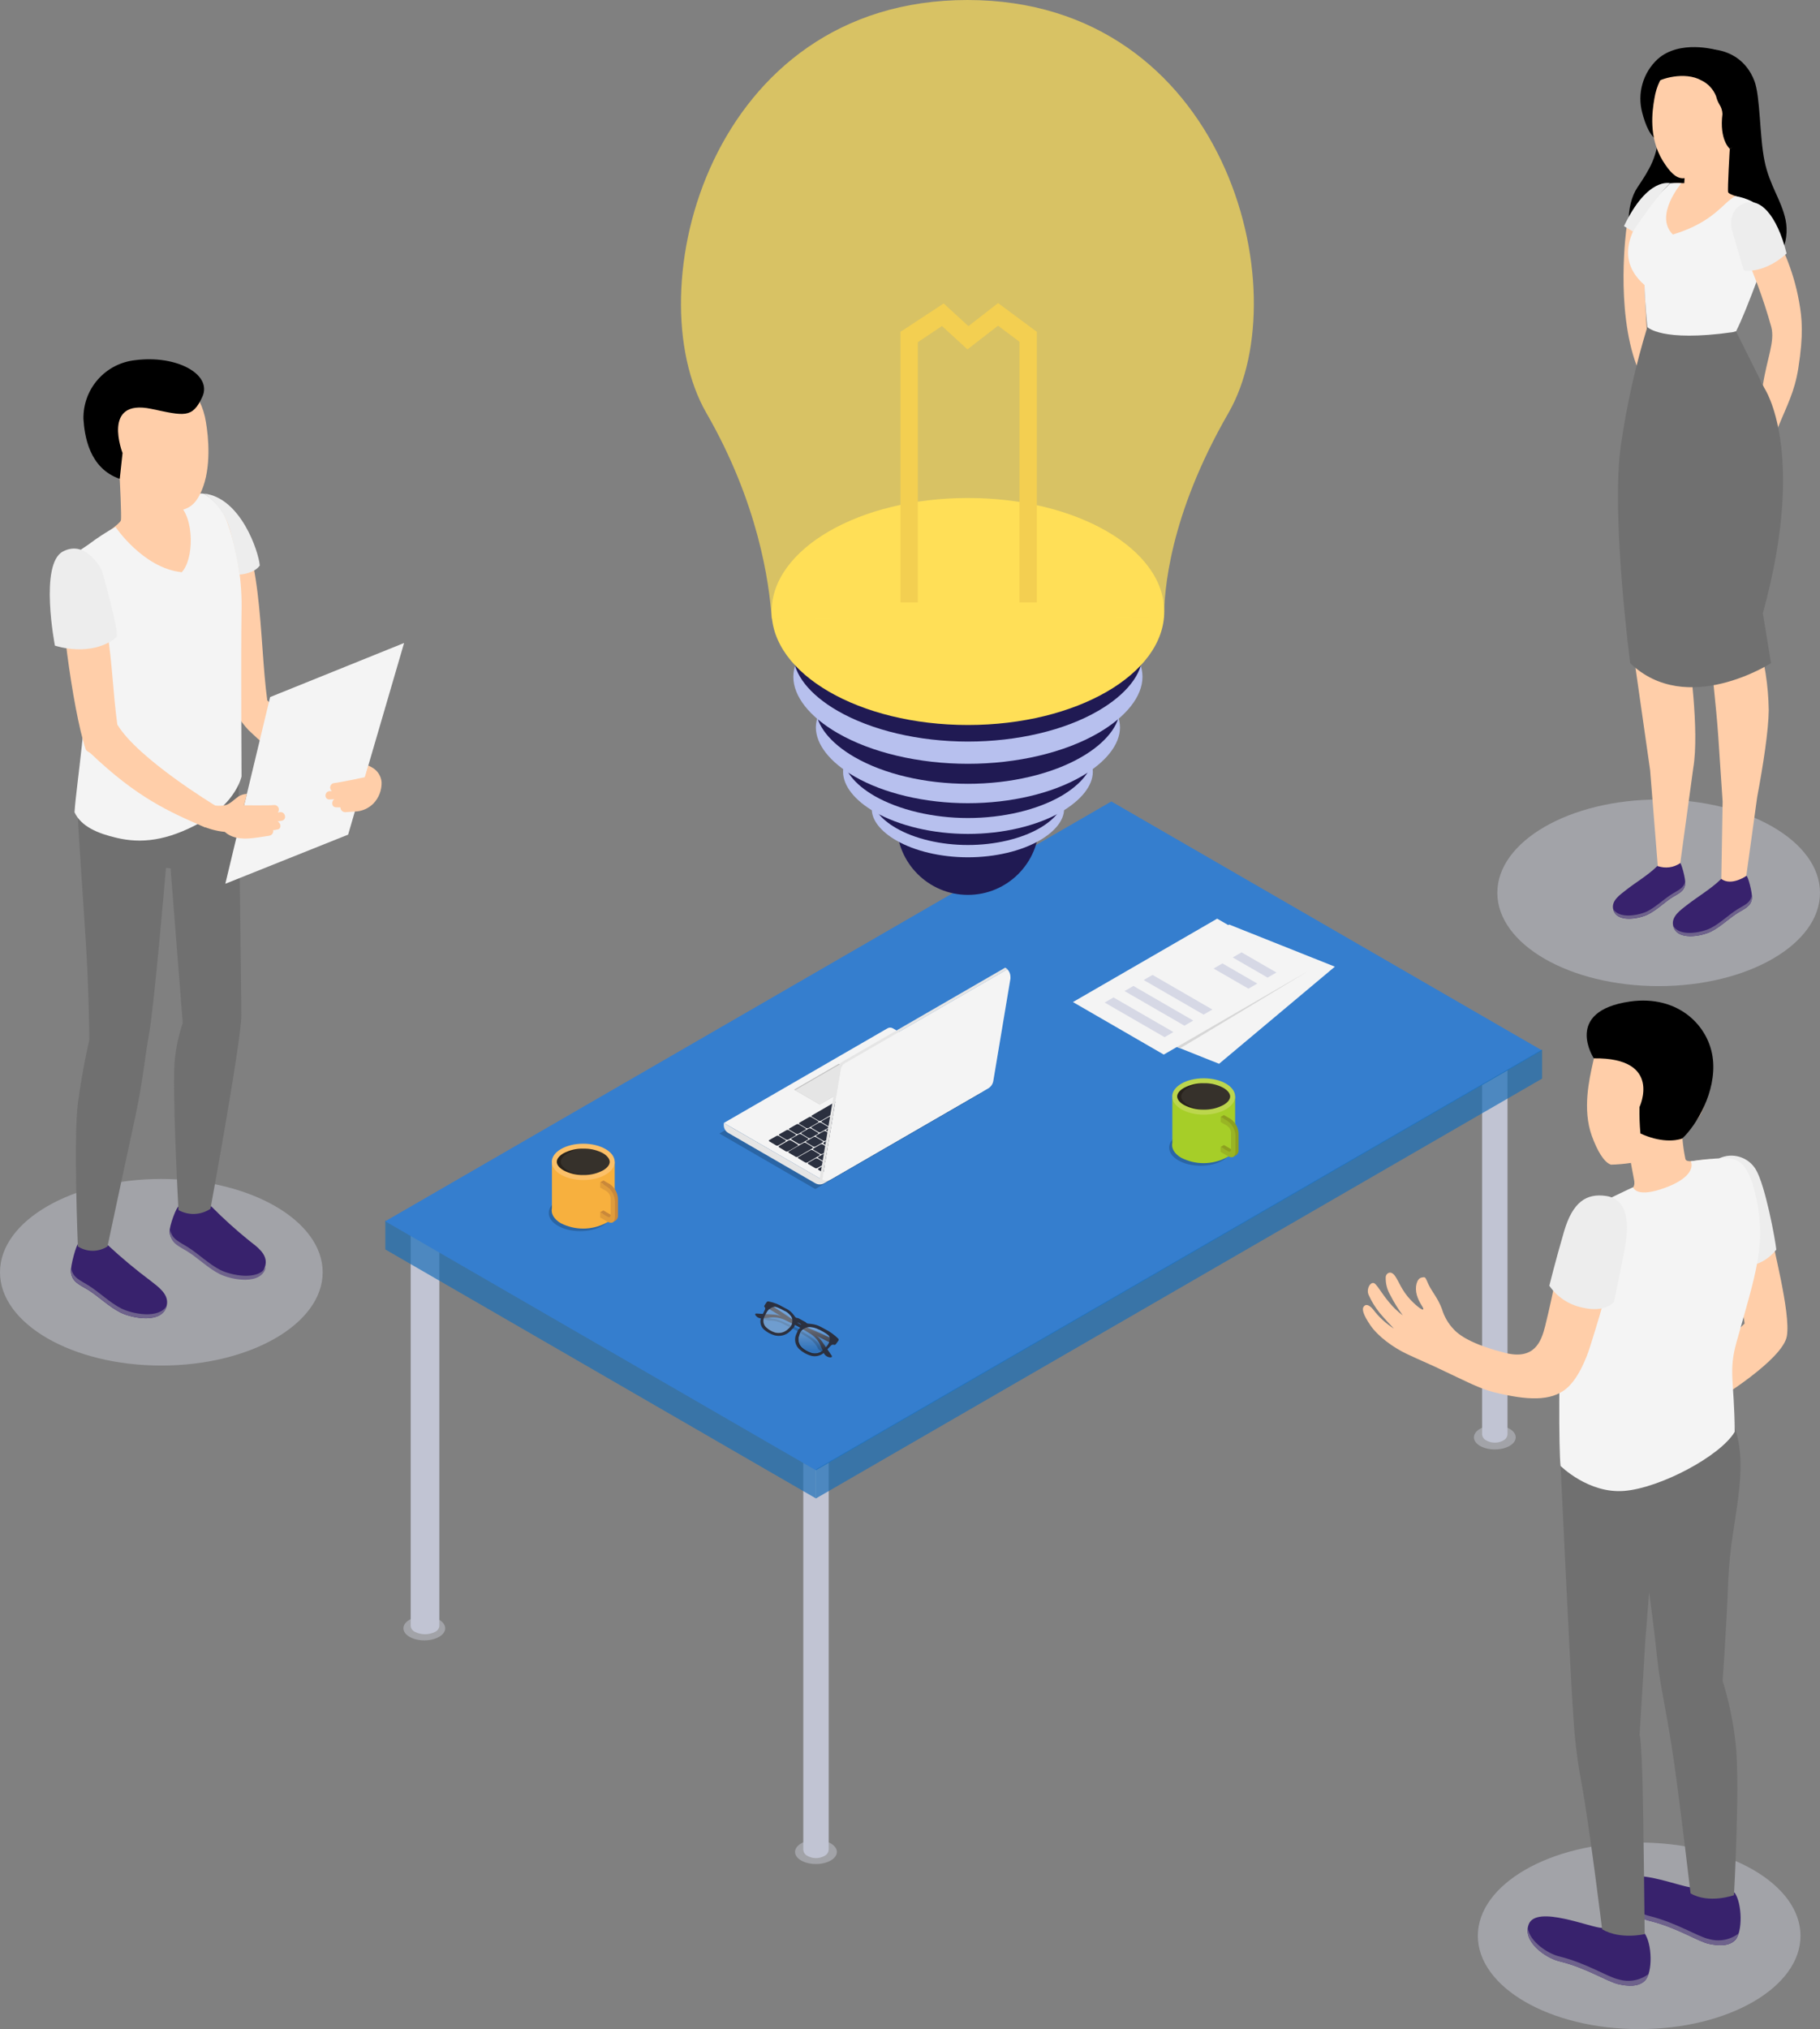 <svg width="629" height="701" viewBox="0 0 629 701" fill="none" xmlns="http://www.w3.org/2000/svg">
<rect x="0" y="0" width="629" height="701" fill="#808080" stroke="none"/>
<path opacity="0.4" d="M573.242 340.672C604.036 340.672 629 326.241 629 308.44C629 290.639 604.036 276.208 573.242 276.208C542.447 276.208 517.483 290.639 517.483 308.44C517.483 326.241 542.447 340.672 573.242 340.672Z" fill="#D6D8E5"/>
<path d="M582.052 19.628C584.223 16.122 600.848 13.823 606.31 27.913C608.383 33.269 608.075 46.924 609.812 55.519C611.549 64.113 615.624 68.964 617.095 75.932C618.566 82.9 616.171 94.606 599.461 96.737C582.752 98.868 569.796 92.91 565.847 87.568C561.897 82.227 561.799 70.843 565.917 64.73C570.035 58.617 573.158 53.654 573.06 45.705L582.052 19.628Z" fill="black"/>
<path d="M562.135 78.666C562.135 78.666 558.2 106.482 565.637 126.334C573.074 146.186 571.029 121.231 571.029 121.231L569.236 115.328C569.236 115.328 567.738 92.532 568.354 86.924C568.97 81.316 568.83 76.549 569.236 76.1C569.642 75.651 567.752 74.768 566.967 74.698C566.183 74.628 562.135 78.666 562.135 78.666Z" fill="#FFCEA9"/>
<path d="M593.032 17.23C593.032 17.23 580.511 13.627 572.92 20.399C570.416 22.706 568.592 25.657 567.649 28.93C566.705 32.203 566.678 35.673 567.569 38.961C568.578 42.915 570.609 48.312 573.746 48.607C576.883 48.901 593.032 17.23 593.032 17.23Z" fill="black"/>
<path d="M597.809 51.397C597.809 51.397 596.996 65.416 597.249 66.384C597.501 67.351 602.725 68.403 604.182 69.623C605.638 70.842 596.604 85.044 591.996 87.105C587.388 89.166 573.144 83.839 572.164 76.745C571.239 70.211 576.239 65.136 578.158 63.37C579.466 63.239 580.781 63.206 582.094 63.271L582.514 56.5C588.747 54.509 597.809 51.397 597.809 51.397Z" fill="#FFCEA9"/>
<path d="M599.727 67.744C603.649 68.347 608.131 70.45 608.733 72.595C609.461 75.104 611.002 86.909 607.613 95.896C604.223 104.883 601.94 110.603 599.979 114.472C599.979 114.472 583.032 121.763 569.362 113.267C569.362 113.267 568.41 103.635 568.354 98.476C555.748 87.456 566.519 73.871 577.219 63.313C578.501 63.202 579.79 63.202 581.071 63.313C581.071 63.313 571.533 74.529 578.158 81.021C592.36 76.674 595.175 70.295 599.727 67.744Z" fill="#F4F4F4"/>
<path d="M571.757 34.096C573.158 25.123 579.628 18.351 588.872 18.898C591.214 19.029 593.507 19.62 595.619 20.639C597.732 21.658 599.623 23.084 601.184 24.836C602.746 26.588 603.946 28.631 604.718 30.847C605.489 33.064 605.816 35.411 605.68 37.755C605.516 40.48 604.724 43.13 603.366 45.496C602.008 47.863 600.12 49.883 597.85 51.397C597.533 52.754 597.063 54.071 596.45 55.322C593.158 59.136 584.475 61.561 581.603 61.589C579.124 61.589 576.981 59.304 574.6 55.448C569.754 47.429 570.987 38.526 571.757 34.096Z" fill="#FFCEA9"/>
<path d="M591.744 19.053C598.229 20.329 603.551 22.152 605.316 28.531C606.52 32.919 608.117 41.275 606.59 44.808L605.666 47.346L597.809 51.397C597.809 51.397 594.153 48.341 595.287 39.382C595.243 38.17 594.86 36.994 594.181 35.989C593.694 35.144 593.331 34.232 593.103 33.283C592.17 30.866 590.352 28.895 588.018 27.774C582.164 24.493 573.606 27.325 572.416 28.517C574.061 24.957 576.881 22.073 580.401 20.35C583.921 18.627 587.926 18.169 591.744 19.053Z" fill="black"/>
<path d="M609.265 132.979C610.666 123.894 613.467 117.991 612.179 113C609.357 102.885 605.664 93.034 601.142 83.558C598.341 77.95 599.139 73.969 602.108 71.739C605.456 69.23 608.649 70.337 611.66 76.59C615.442 84.47 619.714 92.559 621.787 104.294C622.809 109.986 623.341 115.51 621.507 127.203C620.218 135.376 617.627 139.961 614.504 147.63C613.649 149.719 607.949 140.69 609.265 132.979Z" fill="#FFCEA9"/>
<path d="M603.523 302.523C600.246 305.201 595.12 303.35 594.895 303.602C591.548 306.953 586.576 309.869 582.864 312.785C580.819 314.398 577.64 316.557 578.214 319.641C579.251 325.179 588.103 323.483 591.436 321.786C594.769 320.09 597.501 317.286 600.666 315.323C602.907 313.921 605.134 313.192 605.484 310.346C605.694 308.622 604.097 302.467 603.523 302.523Z" fill="#38226D"/>
<path d="M605.442 309.196C605.008 312 602.823 312.673 600.582 314.061C597.374 316.066 594.545 318.94 591.212 320.637C588.116 322.193 580.427 323.749 578.256 319.795C579.432 325.137 588.13 323.455 591.436 321.786C594.741 320.118 597.5 317.286 600.666 315.323C602.907 313.921 605.134 313.192 605.484 310.346C605.509 309.962 605.495 309.577 605.442 309.196Z" fill="#6E628C"/>
<path d="M580.497 297.924C577.5 300.378 572.962 299.004 572.738 299.228C569.684 302.298 565.146 304.934 561.757 307.64C559.88 309.126 556.953 311.089 557.485 313.935C558.437 318.996 566.533 317.44 569.6 315.884C572.668 314.328 575.203 311.762 578.004 309.967C580.063 308.692 582.094 308.019 582.416 305.411C582.654 303.799 581.029 297.868 580.497 297.924Z" fill="#38226D"/>
<path d="M582.43 304.317C582.024 306.813 580.021 307.5 577.976 308.776C575.034 310.612 572.373 313.248 569.39 314.79C566.589 316.192 559.586 317.594 557.527 314.033C558.605 318.912 566.575 317.384 569.6 315.842C572.625 314.3 575.203 311.72 578.004 309.925C580.063 308.65 582.094 307.977 582.416 305.369C582.461 305.02 582.465 304.667 582.43 304.317Z" fill="#6E628C"/>
<path d="M562.807 145.149C564.208 133.834 568.41 117.375 568.41 117.375C572.368 119.229 576.65 120.292 581.015 120.501C588.313 120.88 599.994 118.651 599.994 118.651C602.024 122.215 604.25 125.665 606.661 128.984C609.924 133.512 616.255 143.452 614.728 160.795C613.72 172.137 607.375 220.282 607.375 220.282C609.847 228.413 611.163 236.851 611.283 245.35C611.213 252.36 609.378 264.249 607.305 275.254L603.523 302.579C603.523 302.579 598.481 306.224 594.895 303.659L595.344 276.909C594.909 270.361 594.251 260.701 593.845 254.477C593.159 244.438 591.366 228.484 590.848 224.502C590.329 220.52 589.055 213.566 588.439 205.757C587.822 197.948 584.895 158.327 584.895 158.327L584.489 165.758C584.489 165.758 584.111 177.801 582.374 192.676C580.637 207.552 580.035 214.141 580.035 214.141C580.035 214.141 583.046 219.665 583.424 223.745C583.733 226.955 587.402 252.374 585.203 265.3L580.707 298.177C579.584 298.95 578.295 299.446 576.943 299.624C575.592 299.801 574.218 299.656 572.934 299.2L570.287 266.071C568.508 253.453 564.684 226.731 564.166 223.254C563.41 218.684 562.765 216.426 561.925 202.056C561.085 187.685 561.365 156.477 562.807 145.149Z" fill="#FFCEA9"/>
<path d="M599.98 114.473L609.784 134.101C609.784 134.101 624.645 155.888 609.252 211.87L612.067 229.1C612.067 229.1 582.906 247.831 563.396 229.1C563.396 229.1 556.631 177.367 560.23 153.504C562.228 139.782 565.267 126.233 569.32 112.973C569.32 112.973 574.097 118.258 598.733 114.767" fill="#707070"/>
<path d="M617.459 87.568C617.459 87.568 610.694 94.312 602.668 93.471L598.817 80.348C598.817 80.348 596.31 73.478 602.164 70.534C608.019 67.59 614.097 74.123 617.459 87.568Z" fill="#EDEDED"/>
<path d="M577.22 63.314C577.22 63.314 569.474 60.959 561.253 78.12L564.32 79.984C564.32 79.984 572.416 67.731 577.22 63.314Z" fill="#EDEDED"/>
<path opacity="0.4" d="M55.758 471.759C86.553 471.759 111.517 457.328 111.517 439.527C111.517 421.726 86.553 407.295 55.758 407.295C24.964 407.295 0 421.726 0 439.527C0 457.328 24.964 471.759 55.758 471.759Z" fill="#D6D8E5"/>
<path d="M27.157 429.63C31.149 432.882 37.032 429.91 37.326 430.204C42.015 434.559 46.933 438.658 52.06 442.486C54.539 444.449 58.419 447.056 57.663 450.828C56.402 457.557 45.646 455.482 41.584 453.422C37.522 451.361 34.203 447.954 30.379 445.57C27.578 443.86 24.931 442.977 24.51 439.514C24.286 437.425 26.443 429.545 27.157 429.63Z" fill="#38226D"/>
<path d="M24.609 438.111C25.127 441.434 27.788 442.317 30.519 444.042C34.413 446.467 37.859 449.972 41.92 452.033C45.674 453.926 55.03 455.819 57.663 451.01C56.263 457.501 45.66 455.468 41.64 453.421C37.62 451.374 34.259 447.953 30.435 445.57C27.634 443.86 24.987 442.976 24.567 439.513C24.529 439.046 24.543 438.576 24.609 438.111Z" fill="#6E628C"/>
<path d="M61.795 416.745C65.773 419.997 72.762 416.436 73 416.745C77.157 420.952 81.548 424.921 86.152 428.634C88.645 430.597 92.524 433.204 91.754 436.976C90.493 443.705 79.737 441.63 75.675 439.569C71.613 437.508 68.294 434.102 64.47 431.718C61.669 430.008 59.036 429.124 58.616 425.661C58.447 423.572 61.081 416.661 61.795 416.745Z" fill="#38226D"/>
<path d="M58.826 424.807C59.358 428.129 62.019 429.013 64.736 430.737C68.644 433.163 72.09 436.668 76.137 438.728C79.891 440.621 89.261 442.514 91.894 437.705C90.493 444.196 79.877 442.163 75.857 440.116C71.837 438.07 68.49 434.649 64.652 432.265C61.921 430.555 59.218 429.672 58.798 426.209C58.754 425.742 58.763 425.271 58.826 424.807Z" fill="#6E628C"/>
<path d="M26.919 282.167C27.116 288.209 28.992 314.413 29.833 328.335C30.673 342.257 30.869 359.179 30.869 359.179C30.869 359.179 28.474 369.301 26.919 381.19C25.365 393.079 26.919 430.611 26.919 430.611C28.445 431.59 30.219 432.111 32.032 432.111C33.844 432.111 35.618 431.59 37.144 430.611C37.144 430.611 43.531 400.58 46.486 387.051C49.441 373.521 49.959 365.712 51.5 357.328C53.349 347.178 57.355 299.846 57.355 299.846L58.951 299.944L63.153 353.403C61.84 357.341 60.939 361.405 60.464 365.53C59.302 374.236 61.683 418.049 61.683 418.049C63.388 418.998 65.322 419.458 67.271 419.379C69.221 419.299 71.111 418.684 72.733 417.6C72.733 417.6 83.406 359.571 83.406 350.739C83.406 344.906 82.412 267.895 82.412 267.895L26.919 282.167Z" fill="#707070"/>
<path d="M41.388 165.437C41.388 165.437 42.074 178.601 41.78 179.765C41.486 180.929 35.729 184.798 34.062 186.186C32.396 187.574 43.166 198.201 48.391 200.599C53.615 202.996 70.226 196.673 70.52 188.513C70.814 180.354 67.719 173.498 65.128 173.091C62.537 172.685 41.388 165.437 41.388 165.437Z" fill="#FFCEA9"/>
<path d="M77.426 189.859C78.196 184.055 74.372 178.531 78.084 173.904C91.068 186.648 89.415 220.381 92.37 241.957C102.006 252.052 121.391 261.992 126.853 264.389C127.848 264.838 128.702 265.315 128.506 266.394C127.722 270.6 126.503 272.199 123.996 276.208C111.166 270.67 101.922 267.488 85.899 252.248C84.379 250.605 83.019 248.821 81.838 246.92C77.258 233.293 76.109 199.883 77.426 189.859Z" fill="#FFCEA9"/>
<path d="M39.917 182.036C39.917 182.036 49.47 196.281 62.789 197.683C66.991 193.477 67.369 178.784 61.557 174.073C61.557 174.073 66.907 169.755 70.563 170.596C74.488 172.978 77.411 176.712 78.784 181.097C82.173 190.895 83.763 201.226 83.476 211.59C83.252 225.61 83.476 268.259 83.476 268.259C83.476 268.259 81.614 277.288 69.568 284.004C57.523 290.719 48.559 291.378 40.394 289.472C33.643 287.901 28.068 285.518 25.757 280.625C26.36 270.811 30.729 245.267 29.091 232.957C27.452 220.647 24.889 211.436 24.189 201.482C23.488 191.528 25.505 191.668 30.491 188.177C33.484 185.909 36.634 183.856 39.917 182.036Z" fill="#F4F4F4"/>
<path d="M71.165 145.808C69.596 135.587 62.243 127.834 51.711 128.423C46.33 128.723 41.289 131.15 37.696 135.17C34.103 139.19 32.252 144.474 32.55 149.86C32.722 152.963 33.61 155.984 35.143 158.686C36.676 161.388 38.814 163.698 41.388 165.436C41.757 166.986 42.307 168.487 43.027 169.908C46.738 174.268 58.013 176.918 61.235 176.498C65.436 175.909 67.65 174.17 69.638 169.628C73.126 161.566 72.033 150.841 71.165 145.808Z" fill="#FFCEA9"/>
<path d="M41.388 165.436L42.355 156.519C42.355 156.519 35.015 137.621 52.285 141.252C63.63 143.635 66.487 144.673 69.947 137.046C73.406 129.419 61.207 122.563 46.738 124.428C41.755 124.954 37.15 127.333 33.835 131.095C30.52 134.857 28.737 139.728 28.839 144.743C29.217 150.393 30.715 161.749 41.388 165.436Z" fill="black"/>
<path d="M21.247 195.537C26.233 194.135 22.438 195.298 26.233 194.135C39.217 206.893 37.606 228.736 40.548 250.327C47.719 262.188 74.33 278.269 74.33 278.269C74.666 280.568 73.854 281.241 70.983 285.882C58.167 280.344 47.425 275.563 31.402 260.337C30.771 259.734 29.847 259.58 29.581 258.753C25.001 244.971 19.917 205.575 21.247 195.537Z" fill="#FFCEA9"/>
<path d="M139.655 222.133L120.313 288.335L77.874 305.313L93.351 240.821L139.655 222.133Z" fill="#F4F4F4"/>
<path d="M67.635 278.718C68.266 276.461 69.904 277.021 71.739 277.582C73.729 278.389 75.915 278.579 78.014 278.129C79.765 277.582 81.025 276.082 82.51 275.087C83.359 274.58 84.323 274.301 85.311 274.273C85.227 274.848 84.345 278.213 84.345 278.213C84.345 278.213 93.645 278.311 94.597 278.115C94.913 278.072 95.234 278.126 95.517 278.27C95.801 278.414 96.035 278.641 96.187 278.921C96.339 279.201 96.402 279.52 96.368 279.837C96.335 280.154 96.205 280.453 95.998 280.695L96.628 280.596C98.533 280.176 99.345 283.092 97.426 283.527C96.922 283.639 96.404 283.695 95.872 283.765C97.118 284.242 97.426 286.303 95.872 286.569L95.396 286.653C95.177 286.736 94.942 286.77 94.709 286.751H94.415C94.459 286.974 94.458 287.203 94.41 287.425C94.363 287.647 94.271 287.856 94.14 288.041C94.009 288.226 93.841 288.383 93.648 288.501C93.454 288.619 93.239 288.696 93.014 288.728C88.477 289.331 81.81 291.14 77.692 287.396C74.842 287.115 72.059 286.361 69.456 285.167C66.949 283.975 66.879 281.424 67.635 278.718Z" fill="#FFCEA9"/>
<path d="M114.066 273.306H114.696C114.445 273.109 114.259 272.84 114.165 272.535C114.07 272.23 114.071 271.903 114.167 271.599C114.263 271.294 114.449 271.026 114.702 270.83C114.954 270.634 115.259 270.52 115.578 270.502C116.559 270.502 126.125 268.497 126.125 268.497L127.273 264.558C127.273 264.334 128.94 265.343 128.996 265.385C129.806 265.916 130.486 266.623 130.985 267.453C131.485 268.283 131.791 269.215 131.881 270.18C131.928 271.536 131.704 272.888 131.223 274.156C130.742 275.425 130.014 276.585 129.08 277.568C127.361 279.305 125.037 280.31 122.595 280.372C121.433 280.443 120.312 280.499 119.318 280.583C119.098 280.583 118.88 280.539 118.677 280.454C118.474 280.37 118.289 280.246 118.134 280.089C117.979 279.933 117.857 279.747 117.774 279.543C117.691 279.339 117.649 279.121 117.651 278.9H117.357C117.131 278.953 116.896 278.953 116.671 278.9H116.18C114.556 278.9 114.43 276.881 115.536 276.096C115.018 276.096 114.486 276.194 113.967 276.194C111.937 276.321 112.049 273.292 114.066 273.306Z" fill="#FFCEA9"/>
<path d="M82.846 198.495C82.846 198.495 87.748 198.243 89.779 195.383C89.401 190.49 83.14 171.913 70.562 170.525C73.991 172.929 76.71 176.213 78.434 180.031C80.717 185.625 82.846 198.495 82.846 198.495Z" fill="#EDEDED"/>
<path d="M18.978 223.044C18.978 223.044 31.5 227.362 40.323 220.1C41.29 218.432 35.211 197.107 35.211 197.107C35.211 197.107 29.959 186.2 21.737 190.532C13.516 194.864 18.978 223.044 18.978 223.044Z" fill="#EDEDED"/>
<path opacity="0.4" d="M146.644 566.703C150.635 566.703 153.871 564.832 153.871 562.525C153.871 560.217 150.635 558.347 146.644 558.347C142.652 558.347 139.417 560.217 139.417 562.525C139.417 564.832 142.652 566.703 146.644 566.703Z" fill="#D6D8E5"/>
<path opacity="0.4" d="M281.999 643.966C285.99 643.966 289.226 642.096 289.226 639.788C289.226 637.481 285.99 635.61 281.999 635.61C278.007 635.61 274.771 637.481 274.771 639.788C274.771 642.096 278.007 643.966 281.999 643.966Z" fill="#D6D8E5"/>
<path opacity="0.4" d="M516.615 500.739C520.606 500.739 523.842 498.868 523.842 496.561C523.842 494.253 520.606 492.383 516.615 492.383C512.623 492.383 509.388 494.253 509.388 496.561C509.388 498.868 512.623 500.739 516.615 500.739Z" fill="#D6D8E5"/>
<path d="M141.938 421.034V561.683C141.97 562.117 142.117 562.536 142.363 562.895C142.609 563.255 142.945 563.543 143.339 563.73C144.438 564.29 145.655 564.582 146.889 564.582C148.123 564.582 149.34 564.29 150.44 563.73C150.832 563.542 151.168 563.253 151.414 562.894C151.66 562.535 151.807 562.117 151.84 561.683V421.034H141.938Z" fill="#C1C4D3"/>
<path d="M277.615 475.769V639.003C277.639 639.426 277.768 639.836 277.99 640.196C278.213 640.556 278.522 640.855 278.889 641.064C279.831 641.622 280.905 641.916 281.999 641.916C283.093 641.916 284.166 641.622 285.108 641.064C285.477 640.855 285.788 640.557 286.013 640.197C286.238 639.838 286.37 639.427 286.397 639.003V475.769H277.615Z" fill="#C1C4D3"/>
<path d="M512.217 362.389V495.495C512.242 495.917 512.374 496.326 512.599 496.684C512.824 497.042 513.136 497.337 513.506 497.541C514.445 498.099 515.516 498.394 516.608 498.394C517.7 498.394 518.772 498.099 519.711 497.541C520.08 497.337 520.392 497.042 520.618 496.684C520.843 496.326 520.974 495.917 520.999 495.495V362.389H512.217Z" fill="#C1C4D3"/>
<path d="M281.999 517.661L133.17 431.648V421.596L281.999 507.622V517.661Z" fill="#1C70B8" fill-opacity="0.7"/>
<path d="M532.932 362.894L281.971 507.93L133.128 421.918L384.089 276.881L532.932 362.894Z" fill="#357ECE"/>
<path d="M532.96 372.623L281.999 517.66V507.622L532.96 362.585V372.623Z" fill="#1C70B8" fill-opacity="0.7"/>
<path d="M461.333 333.956L421.318 367.506L384.762 352.94L424.777 319.39L461.333 333.956Z" fill="#F4F4F4"/>
<path d="M452.047 335.513L402.199 364.324L370.812 346.182L420.659 317.371L452.047 335.513Z" fill="#F4F4F4"/>
<path d="M405.533 356.543L402.479 358.31L381.778 346.35L384.832 344.584L405.533 356.543Z" fill="#D6D8E5"/>
<path d="M412.396 352.575L409.342 354.342L388.655 342.383L391.709 340.616L412.396 352.575Z" fill="#D6D8E5"/>
<path d="M419.006 348.762L415.953 350.514L395.266 338.569L398.319 336.803L419.006 348.762Z" fill="#D6D8E5"/>
<path d="M434.525 339.789L431.472 341.555L419.427 334.601L422.48 332.835L434.525 339.789Z" fill="#D6D8E5"/>
<path d="M441.136 335.976L438.083 337.728L426.038 330.774L429.091 329.008L441.136 335.976Z" fill="#D6D8E5"/>
<path d="M407.844 362.137C408.67 361.786 452.047 335.499 452.047 335.499L406.737 361.716L407.844 362.137Z" fill="#D6D6D6"/>
<path opacity="0.2" d="M414.931 402.724C420.933 402.724 425.799 399.912 425.799 396.443C425.799 392.974 420.933 390.162 414.931 390.162C408.928 390.162 404.062 392.974 404.062 396.443C404.062 399.912 408.928 402.724 414.931 402.724Z" fill="black"/>
<path d="M426.864 395.546V378.792L405.169 379.339V394.761C404.762 396.611 405.785 398.56 408.264 399.99C410.65 401.207 413.29 401.841 415.967 401.841C418.645 401.841 421.285 401.207 423.671 399.99C424.55 399.602 425.31 398.985 425.872 398.203C426.433 397.422 426.776 396.504 426.864 395.546Z" fill="#A6CE28"/>
<path d="M415.995 385.074C421.998 385.074 426.864 382.262 426.864 378.793C426.864 375.324 421.998 372.512 415.995 372.512C409.993 372.512 405.126 375.324 405.126 378.793C405.126 382.262 409.993 385.074 415.995 385.074Z" fill="#BCD64D"/>
<path d="M425.141 378.792C425.141 379.816 424.301 380.895 422.816 381.737C420.93 382.744 418.833 383.292 416.696 383.335H415.981C413.608 383.385 411.261 382.83 409.16 381.722C407.69 380.881 406.835 379.802 406.835 378.778C406.835 377.755 407.69 376.689 409.16 375.834C411.261 374.727 413.608 374.172 415.981 374.222H416.682C418.819 374.265 420.916 374.812 422.802 375.82C424.301 376.703 425.141 377.769 425.141 378.792Z" fill="#28221C"/>
<path opacity="0.07" d="M425.141 378.792C425.141 379.816 424.301 380.895 422.816 381.736C420.942 382.78 418.833 383.328 416.689 383.328C414.544 383.328 412.435 382.78 410.561 381.736C409.09 380.895 408.236 379.816 408.236 378.792C408.236 377.769 409.09 376.703 410.561 375.848C412.435 374.804 414.544 374.257 416.689 374.257C418.833 374.257 420.942 374.804 422.816 375.848C424.301 376.703 425.141 377.769 425.141 378.792Z" fill="white"/>
<path d="M425.281 386.546L422.97 385.214L421.85 385.873L422.97 386.518V386.938L425.127 388.186V388.593C425.646 389.336 426.114 390.113 426.528 390.92L426.612 390.85V396.248C426.612 397.65 425.785 397.187 425.421 396.977L422.998 395.575L421.878 396.234L422.998 396.878V397.299L425.421 398.701C425.673 398.849 425.941 398.966 426.22 399.052L426.065 399.739L427.326 399.024C427.594 398.796 427.801 398.505 427.928 398.176C428.055 397.848 428.098 397.494 428.054 397.145V391.537C428.001 390.549 427.723 389.586 427.243 388.721C426.762 387.856 426.091 387.112 425.281 386.546Z" fill="#8DA01F"/>
<path d="M424.273 399.36L421.85 397.958V396.233L424.273 397.635C424.623 397.831 425.463 398.308 425.463 396.892V391.284C425.422 390.807 425.275 390.346 425.032 389.934C424.79 389.521 424.459 389.168 424.063 388.901L421.864 387.625V385.9L424.175 387.232C424.981 387.789 425.652 388.52 426.137 389.372C426.622 390.224 426.909 391.175 426.976 392.153V397.761C426.948 399.276 426.248 400.495 424.273 399.36Z" fill="#99B524"/>
<path opacity="0.2" d="M200.511 425.325C206.514 425.325 211.38 422.513 211.38 419.044C211.38 415.575 206.514 412.763 200.511 412.763C194.509 412.763 189.643 415.575 189.643 419.044C189.643 422.513 194.509 425.325 200.511 425.325Z" fill="black"/>
<path d="M212.444 418.146V401.393L190.749 401.939V417.361C190.343 419.226 191.379 421.175 193.844 422.591C196.23 423.807 198.87 424.441 201.548 424.441C204.225 424.441 206.865 423.807 209.251 422.591C210.132 422.204 210.892 421.587 211.454 420.805C212.016 420.024 212.358 419.105 212.444 418.146Z" fill="#F7B03E"/>
<path d="M201.576 407.673C207.578 407.673 212.444 404.861 212.444 401.392C212.444 397.923 207.578 395.111 201.576 395.111C195.573 395.111 190.707 397.923 190.707 401.392C190.707 404.861 195.573 407.673 201.576 407.673Z" fill="#FCC068"/>
<path d="M210.722 401.392C210.722 402.416 209.867 403.481 208.397 404.337C206.508 405.337 204.412 405.884 202.276 405.935H201.576C199.202 405.985 196.855 405.43 194.755 404.323C193.27 403.467 192.43 402.402 192.43 401.379C192.43 400.355 193.27 399.275 194.755 398.42C196.856 397.318 199.203 396.768 201.576 396.822H202.276C204.412 396.862 206.509 397.405 208.397 398.406C209.867 399.29 210.722 400.369 210.722 401.392Z" fill="#28221C"/>
<path opacity="0.07" d="M210.722 401.392C210.722 402.416 209.867 403.481 208.397 404.336C206.523 405.38 204.414 405.928 202.269 405.928C200.125 405.928 198.015 405.38 196.141 404.336C194.741 403.481 193.816 402.416 193.816 401.392C193.816 400.369 194.671 399.289 196.141 398.434C198.015 397.39 200.125 396.843 202.269 396.843C204.414 396.843 206.523 397.39 208.397 398.434C209.867 399.289 210.722 400.369 210.722 401.392Z" fill="white"/>
<path d="M210.848 409.145L208.551 407.813L207.417 408.458L208.551 409.117V409.538L210.708 410.786L210.638 411.192C211.161 411.933 211.629 412.711 212.039 413.52L212.109 413.45V418.847C212.109 420.249 211.282 419.787 210.932 419.576L208.509 418.174L207.375 418.819L208.509 419.478V419.899L210.932 421.301C211.179 421.448 211.442 421.565 211.716 421.651L211.576 422.338L212.837 421.623C213.11 421.396 213.322 421.104 213.452 420.773C213.582 420.442 213.625 420.083 213.579 419.73V414.122C213.528 413.14 213.256 412.183 212.783 411.321C212.31 410.459 211.649 409.715 210.848 409.145Z" fill="#C9883A"/>
<path d="M209.854 422.002L207.417 420.6V418.861L209.854 420.263C210.204 420.473 211.03 420.95 211.03 419.534V413.926C210.983 413.449 210.834 412.988 210.592 412.574C210.35 412.16 210.022 411.803 209.629 411.529L207.417 410.267V408.528L209.728 409.93C210.535 410.486 211.206 411.217 211.691 412.07C212.176 412.922 212.463 413.873 212.529 414.851V420.459C212.529 421.875 211.828 423.095 209.854 422.002Z" fill="#E09C3B"/>
<path opacity="0.2" d="M339.256 377.545L307.042 358.913C306.762 358.747 306.442 358.66 306.117 358.66C305.792 358.66 305.473 358.747 305.193 358.913L248.636 391.607L281.761 410.787L339.256 377.545Z" fill="black"/>
<path d="M340.783 373.886L308.569 355.253C308.288 355.088 307.969 355.001 307.644 355.001C307.319 355.001 307 355.088 306.72 355.253L250.163 387.948L283.33 407.113L340.783 373.886Z" fill="#F4F4F4"/>
<path d="M281.803 400.258L279.337 401.66C279.141 401.786 279.169 401.982 279.337 402.122L281.69 403.524C281.812 403.586 281.946 403.618 282.083 403.618C282.219 403.618 282.353 403.586 282.475 403.524L284.926 402.122C285.122 402.01 285.108 401.814 284.926 401.674L282.587 400.272C282.465 400.211 282.332 400.178 282.196 400.176C282.061 400.174 281.926 400.201 281.803 400.258Z" fill="#2B303F"/>
<path d="M285.276 398.252L282.825 399.654C282.615 399.767 282.643 399.977 282.825 400.103L285.164 401.505C285.286 401.564 285.42 401.594 285.556 401.594C285.692 401.594 285.826 401.564 285.948 401.505L288.399 400.103C288.61 399.991 288.582 399.781 288.399 399.654L286.06 398.252C285.94 398.187 285.805 398.153 285.668 398.153C285.531 398.153 285.397 398.187 285.276 398.252Z" fill="#2B303F"/>
<path d="M288.792 396.22L286.341 397.622C286.145 397.734 286.159 397.945 286.341 398.071L288.68 399.473C288.802 399.531 288.936 399.562 289.072 399.562C289.207 399.562 289.341 399.531 289.464 399.473L291.929 398.071C292.125 397.959 292.097 397.748 291.929 397.622L289.576 396.22C289.455 396.155 289.321 396.121 289.184 396.121C289.047 396.121 288.912 396.155 288.792 396.22Z" fill="#2B303F"/>
<path d="M292.237 394.229L289.772 395.631C289.576 395.743 289.604 395.953 289.772 396.079L292.125 397.481C292.246 397.546 292.38 397.58 292.517 397.58C292.654 397.58 292.789 397.546 292.909 397.481L295.36 396.079C295.571 395.967 295.543 395.757 295.36 395.631L293.021 394.229C292.899 394.17 292.765 394.14 292.629 394.14C292.494 394.14 292.36 394.17 292.237 394.229Z" fill="#2B303F"/>
<path d="M295.711 392.21L293.26 393.612C293.063 393.724 293.077 393.921 293.26 394.061L295.599 395.463C295.721 395.521 295.855 395.552 295.991 395.552C296.126 395.552 296.26 395.521 296.383 395.463L298.848 394.061C299.044 393.935 299.016 393.738 298.848 393.598L296.495 392.196C296.372 392.137 296.237 392.107 296.101 392.11C295.965 392.112 295.831 392.146 295.711 392.21Z" fill="#2B303F"/>
<path d="M299.198 390.205L296.733 391.607C296.537 391.733 296.565 391.93 296.733 392.07L299.086 393.472C299.206 393.537 299.341 393.571 299.478 393.571C299.615 393.571 299.75 393.537 299.87 393.472L302.321 392.07C302.517 391.958 302.503 391.747 302.321 391.621L299.982 390.219C299.861 390.158 299.728 390.126 299.592 390.123C299.456 390.121 299.322 390.149 299.198 390.205Z" fill="#2B303F"/>
<path d="M302.672 388.201L300.22 389.603C300.01 389.715 300.038 389.925 300.22 390.051L302.559 391.453C302.682 391.512 302.816 391.542 302.952 391.542C303.087 391.542 303.221 391.512 303.344 391.453L305.795 390.051C306.005 389.939 305.977 389.729 305.795 389.603L303.456 388.201C303.335 388.136 303.201 388.102 303.064 388.102C302.927 388.102 302.792 388.136 302.672 388.201Z" fill="#2B303F"/>
<path d="M306.145 386.182L303.694 387.584C303.498 387.71 303.512 387.906 303.694 388.046L306.033 389.448C306.155 389.51 306.289 389.542 306.425 389.542C306.562 389.542 306.696 389.51 306.817 389.448L309.283 388.046C309.479 387.934 309.451 387.738 309.283 387.598L306.93 386.196C306.808 386.135 306.675 386.102 306.539 386.1C306.403 386.097 306.269 386.125 306.145 386.182Z" fill="#2B303F"/>
<path d="M309.633 384.149L307.168 385.551C306.971 385.663 306.999 385.873 307.168 386L309.521 387.402C309.642 387.463 309.776 387.495 309.913 387.495C310.049 387.495 310.183 387.463 310.305 387.402L312.756 386C312.966 385.887 312.938 385.677 312.756 385.551L310.417 384.149C310.296 384.084 310.162 384.05 310.025 384.05C309.888 384.05 309.753 384.084 309.633 384.149Z" fill="#2B303F"/>
<path d="M313.106 382.157L310.655 383.559C310.459 383.672 310.473 383.868 310.655 384.008L312.994 385.41C313.117 385.469 313.251 385.499 313.386 385.499C313.522 385.499 313.656 385.469 313.778 385.41L316.243 384.008C316.44 383.882 316.412 383.686 316.243 383.545L313.89 382.144C313.768 382.084 313.633 382.054 313.497 382.057C313.36 382.059 313.227 382.094 313.106 382.157Z" fill="#2B303F"/>
<path d="M316.538 380.152L314.073 381.554C313.877 381.667 313.905 381.877 314.073 382.003L316.426 383.405C316.546 383.47 316.681 383.504 316.818 383.504C316.955 383.504 317.09 383.47 317.21 383.405L319.661 382.003C319.857 381.891 319.843 381.681 319.661 381.554L317.322 380.152C317.2 380.094 317.066 380.063 316.93 380.063C316.794 380.063 316.66 380.094 316.538 380.152Z" fill="#2B303F"/>
<path d="M320.068 378.134L317.616 379.536C317.406 379.648 317.434 379.845 317.616 379.985L319.956 381.387C320.078 381.445 320.212 381.476 320.348 381.476C320.483 381.476 320.617 381.445 320.74 381.387L323.191 379.985C323.401 379.859 323.373 379.662 323.191 379.522L320.852 378.12C320.729 378.061 320.594 378.031 320.458 378.033C320.322 378.036 320.188 378.07 320.068 378.134Z" fill="#2B303F"/>
<path d="M323.541 376.129L321.09 377.531C320.894 377.657 320.908 377.853 321.09 377.994L323.429 379.396C323.55 379.457 323.685 379.489 323.821 379.489C323.957 379.489 324.091 379.457 324.213 379.396L326.678 377.994C326.874 377.881 326.846 377.685 326.678 377.545L324.325 376.143C324.204 376.082 324.07 376.049 323.934 376.047C323.799 376.045 323.664 376.073 323.541 376.129Z" fill="#2B303F"/>
<path d="M328.709 373.157L324.507 375.54C324.311 375.652 324.339 375.863 324.507 375.989L326.86 377.391C326.983 377.449 327.117 377.48 327.253 377.48C327.388 377.48 327.522 377.449 327.645 377.391L331.847 375.007C332.043 374.895 332.015 374.685 331.847 374.559L329.494 373.157C329.374 373.089 329.239 373.054 329.101 373.054C328.964 373.054 328.829 373.089 328.709 373.157Z" fill="#2B303F"/>
<path d="M283.581 395.365L281.13 396.767C280.934 396.879 280.948 397.075 281.13 397.215L283.469 398.617C283.592 398.676 283.726 398.706 283.861 398.706C283.997 398.706 284.131 398.676 284.253 398.617L286.719 397.215C286.915 397.089 286.887 396.893 286.719 396.753L284.324 395.365C284.207 395.31 284.081 395.281 283.952 395.281C283.824 395.281 283.697 395.31 283.581 395.365Z" fill="#2B303F"/>
<path d="M287.125 393.318L284.674 394.72C284.464 394.832 284.492 395.042 284.674 395.168L287.013 396.57C287.136 396.629 287.27 396.659 287.405 396.659C287.541 396.659 287.675 396.629 287.797 396.57L290.263 395.168C290.459 395.056 290.431 394.846 290.263 394.72L287.91 393.318C287.789 393.253 287.654 393.219 287.517 393.219C287.38 393.219 287.246 393.253 287.125 393.318Z" fill="#2B303F"/>
<path d="M290.556 391.299L288.105 392.701C287.895 392.827 287.923 393.023 288.105 393.163L290.444 394.565C290.566 394.627 290.7 394.659 290.836 394.659C290.973 394.659 291.107 394.627 291.229 394.565L293.68 393.163C293.89 393.051 293.862 392.841 293.68 392.715L291.341 391.313C291.219 391.252 291.086 391.219 290.95 391.217C290.814 391.215 290.68 391.242 290.556 391.299Z" fill="#2B303F"/>
<path d="M294.044 389.28L291.579 390.682C291.383 390.794 291.411 390.99 291.579 391.13L293.932 392.532C294.055 392.591 294.189 392.621 294.324 392.621C294.46 392.621 294.594 392.591 294.717 392.532L297.168 391.13C297.364 391.004 297.35 390.808 297.168 390.668L294.829 389.266C294.706 389.206 294.571 389.176 294.435 389.179C294.298 389.181 294.165 389.216 294.044 389.28Z" fill="#2B303F"/>
<path d="M297.504 387.289L295.039 388.691C294.843 388.803 294.871 389.014 295.039 389.14L297.392 390.542C297.512 390.607 297.647 390.641 297.784 390.641C297.921 390.641 298.055 390.607 298.176 390.542L300.627 389.14C300.823 389.028 300.809 388.817 300.627 388.691L298.288 387.289C298.166 387.231 298.032 387.2 297.896 387.2C297.76 387.2 297.626 387.231 297.504 387.289Z" fill="#2B303F"/>
<path d="M300.991 385.27L298.526 386.672C298.33 386.798 298.358 386.995 298.526 387.135L300.879 388.537C300.998 388.598 301.13 388.63 301.264 388.63C301.398 388.63 301.53 388.598 301.649 388.537L304.114 387.135C304.31 387.023 304.282 386.826 304.114 386.686L301.761 385.284C301.642 385.224 301.511 385.191 301.378 385.189C301.244 385.186 301.112 385.214 300.991 385.27Z" fill="#2B303F"/>
<path d="M304.465 383.251L302.013 384.653C301.817 384.765 301.831 384.962 302.013 385.102L304.352 386.504C304.475 386.562 304.609 386.593 304.745 386.593C304.88 386.593 305.014 386.562 305.137 386.504L307.602 385.102C307.798 384.976 307.77 384.779 307.602 384.639L305.249 383.237C305.126 383.178 304.991 383.148 304.855 383.151C304.719 383.153 304.585 383.187 304.465 383.251Z" fill="#2B303F"/>
<path d="M307.952 381.246L305.501 382.648C305.291 382.76 305.319 382.971 305.501 383.097L307.84 384.499C307.96 384.564 308.095 384.598 308.232 384.598C308.369 384.598 308.504 384.564 308.624 384.499L311.075 383.097C311.285 382.985 311.257 382.774 311.075 382.648L308.736 381.246C308.614 381.188 308.48 381.157 308.344 381.157C308.208 381.157 308.074 381.188 307.952 381.246Z" fill="#2B303F"/>
<path d="M311.44 379.228L308.989 380.63C308.778 380.756 308.806 380.952 308.989 381.092L311.328 382.494C311.449 382.556 311.583 382.588 311.72 382.588C311.856 382.588 311.99 382.556 312.112 382.494L314.563 381.092C314.773 380.98 314.745 380.784 314.563 380.644L312.224 379.242C312.103 379.181 311.969 379.148 311.833 379.146C311.698 379.143 311.563 379.171 311.44 379.228Z" fill="#2B303F"/>
<path d="M314.927 377.208L312.462 378.61C312.266 378.722 312.294 378.919 312.462 379.059L314.815 380.461C314.937 380.519 315.071 380.55 315.207 380.55C315.343 380.55 315.477 380.519 315.599 380.461L318.05 379.059C318.246 378.933 318.232 378.736 318.05 378.596L315.711 377.194C315.589 377.135 315.454 377.105 315.318 377.108C315.181 377.11 315.048 377.144 314.927 377.208Z" fill="#2B303F"/>
<path d="M318.415 375.204L315.95 376.606C315.754 376.718 315.782 376.929 315.95 377.055L318.303 378.457C318.423 378.522 318.558 378.556 318.695 378.556C318.832 378.556 318.967 378.522 319.087 378.457L321.538 377.055C321.734 376.943 321.72 376.732 321.538 376.606L319.199 375.204C319.077 375.146 318.943 375.115 318.807 375.115C318.671 375.115 318.537 375.146 318.415 375.204Z" fill="#2B303F"/>
<path d="M321.902 373.185L319.437 374.587C319.241 374.713 319.269 374.91 319.437 375.05L321.776 376.452C321.898 376.514 322.032 376.546 322.168 376.546C322.304 376.546 322.439 376.514 322.56 376.452L325.025 375.05C325.222 374.938 325.194 374.741 325.025 374.601L322.672 373.199C322.553 373.139 322.422 373.106 322.289 373.104C322.155 373.101 322.023 373.129 321.902 373.185Z" fill="#2B303F"/>
<path d="M280.122 397.341L275.92 399.725C275.724 399.851 275.752 400.047 275.92 400.187L278.273 401.589C278.395 401.651 278.529 401.683 278.665 401.683C278.801 401.683 278.936 401.651 279.057 401.589L283.189 399.192C283.385 399.08 283.357 398.869 283.189 398.743L280.836 397.341C280.724 397.291 280.602 397.266 280.479 397.266C280.356 397.266 280.234 397.291 280.122 397.341Z" fill="#2B303F"/>
<path d="M328.541 373.017L326.076 374.419C325.963 374.474 325.838 374.503 325.712 374.503C325.586 374.503 325.461 374.474 325.348 374.419L322.869 373.017C322.673 372.905 322.673 372.722 322.869 372.596L323.065 372.484C323.247 372.386 323.247 372.204 323.065 372.091L320.446 370.591C320.236 370.465 320.236 370.283 320.446 370.157L322.014 369.259C322.128 369.204 322.252 369.175 322.378 369.175C322.505 369.175 322.629 369.204 322.743 369.259L325.194 370.661L325.698 370.956L326.062 371.166L326.44 371.377L328.541 372.596C328.737 372.722 328.737 372.933 328.541 373.017Z" fill="#2B303F"/>
<path d="M268.329 392.448L265.864 393.85C265.668 393.963 265.696 394.159 265.864 394.299L268.217 395.701C268.337 395.759 268.469 395.79 268.602 395.79C268.735 395.79 268.867 395.759 268.987 395.701L271.452 394.299C271.648 394.173 271.62 393.977 271.452 393.836L269.099 392.434C268.979 392.375 268.846 392.345 268.712 392.348C268.578 392.35 268.447 392.385 268.329 392.448Z" fill="#2B303F"/>
<path d="M271.788 390.444L269.337 391.846C269.141 391.958 269.155 392.154 269.337 392.294L271.676 393.696C271.799 393.755 271.933 393.785 272.068 393.785C272.204 393.785 272.338 393.755 272.461 393.696L274.926 392.294C275.122 392.168 275.094 391.972 274.926 391.832L272.573 390.43C272.45 390.37 272.315 390.34 272.179 390.343C272.042 390.345 271.909 390.38 271.788 390.444Z" fill="#2B303F"/>
<path d="M275.262 388.439L272.811 389.841C272.601 389.953 272.629 390.149 272.811 390.289L275.15 391.691C275.272 391.75 275.406 391.78 275.542 391.78C275.678 391.78 275.812 391.75 275.934 391.691L278.385 390.289C278.595 390.163 278.567 389.967 278.385 389.827L276.046 388.425C275.924 388.365 275.789 388.336 275.652 388.338C275.516 388.34 275.382 388.375 275.262 388.439Z" fill="#2B303F"/>
<path d="M304.8 371.376L302.349 372.778C302.153 372.891 302.167 373.101 302.349 373.227L304.688 374.629C304.811 374.688 304.945 374.718 305.081 374.718C305.216 374.718 305.35 374.688 305.473 374.629L307.938 373.227C308.134 373.115 308.106 372.905 307.938 372.778L305.585 371.376C305.464 371.311 305.33 371.277 305.193 371.277C305.056 371.277 304.921 371.311 304.8 371.376Z" fill="#2B303F"/>
<path d="M308.274 369.372L305.823 370.774C305.613 370.886 305.641 371.096 305.823 371.222L308.162 372.624C308.285 372.683 308.418 372.713 308.554 372.713C308.69 372.713 308.824 372.683 308.946 372.624L311.397 371.222C311.608 371.11 311.58 370.9 311.397 370.774L309.058 369.372C308.938 369.307 308.803 369.272 308.666 369.272C308.529 369.272 308.395 369.307 308.274 369.372Z" fill="#2B303F"/>
<path d="M311.748 367.325L309.283 368.727C309.087 368.839 309.115 369.049 309.283 369.175L311.636 370.577C311.758 370.636 311.892 370.666 312.028 370.666C312.164 370.666 312.298 370.636 312.42 370.577L314.871 369.175C315.067 369.063 315.053 368.853 314.871 368.727L312.532 367.325C312.412 367.26 312.277 367.226 312.14 367.226C312.003 367.226 311.868 367.26 311.748 367.325Z" fill="#2B303F"/>
<path d="M315.207 365.362L312.756 366.764C312.56 366.876 312.574 367.086 312.756 367.212L315.095 368.614C315.218 368.673 315.352 368.703 315.487 368.703C315.623 368.703 315.757 368.673 315.879 368.614L318.345 367.212C318.541 367.1 318.513 366.89 318.345 366.764L315.992 365.362C315.871 365.297 315.736 365.263 315.599 365.263C315.462 365.263 315.328 365.297 315.207 365.362Z" fill="#2B303F"/>
<path d="M279.632 385.929L276.27 387.864C276.074 387.976 276.102 388.172 276.27 388.313L278.623 389.715C278.746 389.773 278.88 389.803 279.015 389.803C279.151 389.803 279.285 389.773 279.407 389.715L282.755 387.78C282.951 387.668 282.923 387.457 282.755 387.331L280.402 385.929C280.284 385.864 280.151 385.83 280.017 385.83C279.882 385.83 279.749 385.864 279.632 385.929Z" fill="#2B303F"/>
<path d="M301.341 373.381L297.98 375.316C297.783 375.428 297.811 375.625 297.98 375.765L300.333 377.167C300.455 377.225 300.589 377.256 300.725 377.256C300.86 377.256 300.994 377.225 301.117 377.167L304.464 375.232C304.66 375.12 304.646 374.91 304.464 374.783L302.125 373.381C302.005 373.316 301.87 373.282 301.733 373.282C301.596 373.282 301.461 373.316 301.341 373.381Z" fill="#2B303F"/>
<path d="M296.929 375.891L280.598 385.34C280.388 385.452 280.416 385.663 280.598 385.789L282.937 387.191C283.059 387.249 283.193 387.28 283.329 387.28C283.465 387.28 283.599 387.249 283.721 387.191L300.066 377.755C300.262 377.629 300.234 377.433 299.996 377.293L297.657 375.891C297.543 375.838 297.419 375.811 297.293 375.811C297.167 375.811 297.043 375.838 296.929 375.891Z" fill="#2B303F"/>
<path d="M281.158 392.827L278.707 394.229C278.497 394.341 278.525 394.538 278.707 394.678L281.046 396.08C281.168 396.141 281.302 396.173 281.438 396.173C281.575 396.173 281.709 396.141 281.831 396.08L284.296 394.678C284.492 394.566 284.464 394.369 284.296 394.229L281.943 392.827C281.821 392.766 281.687 392.733 281.551 392.733C281.414 392.733 281.28 392.766 281.158 392.827Z" fill="#2B303F"/>
<path d="M284.632 390.822L282.181 392.224C281.985 392.35 281.999 392.547 282.181 392.687L284.52 394.089C284.642 394.15 284.776 394.183 284.912 394.183C285.048 394.183 285.183 394.15 285.304 394.089L287.769 392.687C287.965 392.575 287.937 392.378 287.769 392.238L285.416 390.836C285.295 390.776 285.161 390.743 285.026 390.74C284.89 390.738 284.756 390.766 284.632 390.822Z" fill="#2B303F"/>
<path d="M288.106 388.817L285.655 390.219C285.458 390.331 285.472 390.542 285.655 390.668L287.994 392.07C288.114 392.135 288.249 392.169 288.386 392.169C288.523 392.169 288.657 392.135 288.778 392.07L291.243 390.668C291.439 390.556 291.411 390.345 291.243 390.219L288.89 388.817C288.768 388.756 288.634 388.724 288.498 388.724C288.362 388.724 288.227 388.756 288.106 388.817Z" fill="#2B303F"/>
<path d="M291.593 386.812L289.128 388.214C288.932 388.327 288.96 388.537 289.128 388.663L291.481 390.065C291.601 390.123 291.733 390.154 291.866 390.154C292 390.154 292.131 390.123 292.251 390.065L294.716 388.663C294.913 388.537 294.884 388.341 294.716 388.2L292.363 386.798C292.244 386.735 292.111 386.704 291.976 386.706C291.842 386.709 291.71 386.745 291.593 386.812Z" fill="#2B303F"/>
<path d="M295.067 384.793L292.602 386.195C292.406 386.307 292.434 386.503 292.602 386.644L294.955 388.046C295.076 388.107 295.211 388.139 295.347 388.139C295.483 388.139 295.617 388.107 295.739 388.046L298.19 386.644C298.386 386.531 298.372 386.335 298.19 386.195L295.851 384.793C295.729 384.731 295.595 384.699 295.459 384.699C295.323 384.699 295.188 384.731 295.067 384.793Z" fill="#2B303F"/>
<path d="M298.54 382.746L296.075 384.148C295.879 384.274 295.907 384.471 296.075 384.611L298.428 386.013C298.549 386.074 298.684 386.106 298.82 386.106C298.956 386.106 299.091 386.074 299.212 386.013L301.663 384.611C301.859 384.499 301.845 384.302 301.663 384.162L299.324 382.76C299.203 382.699 299.069 382.667 298.934 382.664C298.798 382.662 298.663 382.69 298.54 382.746Z" fill="#2B303F"/>
<path d="M302.013 380.783L299.548 382.185C299.352 382.297 299.38 382.508 299.548 382.634L301.901 384.036C302.022 384.101 302.157 384.135 302.294 384.135C302.43 384.135 302.565 384.101 302.686 384.036L305.137 382.634C305.347 382.522 305.319 382.311 305.137 382.185L302.798 380.783C302.676 380.722 302.542 380.689 302.406 380.689C302.269 380.689 302.135 380.722 302.013 380.783Z" fill="#2B303F"/>
<path d="M305.487 378.765L303.036 380.167C302.826 380.279 302.854 380.475 303.036 380.616L305.375 382.018C305.497 382.076 305.631 382.106 305.767 382.106C305.903 382.106 306.037 382.076 306.159 382.018L308.61 380.616C308.82 380.489 308.792 380.293 308.61 380.153L306.271 378.751C306.149 378.691 306.014 378.662 305.877 378.664C305.741 378.667 305.607 378.701 305.487 378.765Z" fill="#2B303F"/>
<path d="M308.961 376.76L306.51 378.162C306.299 378.274 306.327 378.47 306.51 378.61L308.849 380.012C308.97 380.074 309.104 380.106 309.241 380.106C309.377 380.106 309.511 380.074 309.633 380.012L312.084 378.61C312.294 378.498 312.266 378.302 312.084 378.162L309.745 376.76C309.623 376.698 309.489 376.666 309.353 376.666C309.217 376.666 309.082 376.698 308.961 376.76Z" fill="#2B303F"/>
<path d="M312.434 374.755L309.983 376.157C309.787 376.283 309.801 376.479 309.983 376.62L312.322 378.022C312.444 378.083 312.578 378.115 312.714 378.115C312.851 378.115 312.985 378.083 313.107 378.022L315.572 376.62C315.768 376.507 315.74 376.311 315.572 376.171L313.219 374.769C313.097 374.708 312.964 374.675 312.828 374.673C312.692 374.671 312.558 374.699 312.434 374.755Z" fill="#2B303F"/>
<path d="M315.907 372.75L313.456 374.152C313.26 374.265 313.274 374.475 313.456 374.601L315.795 376.003C315.917 376.065 316.051 376.097 316.187 376.097C316.324 376.097 316.458 376.065 316.58 376.003L319.045 374.601C319.241 374.489 319.213 374.279 319.045 374.152L316.692 372.75C316.571 372.685 316.436 372.651 316.3 372.651C316.163 372.651 316.028 372.685 315.907 372.75Z" fill="#2B303F"/>
<path d="M319.339 370.732L316.874 372.134C316.678 372.246 316.706 372.442 316.874 372.582L319.227 373.984C319.347 374.043 319.479 374.073 319.612 374.073C319.746 374.073 319.877 374.043 319.997 373.984L322.462 372.582C322.659 372.456 322.631 372.26 322.462 372.12L320.109 370.718C319.989 370.658 319.857 370.629 319.723 370.631C319.589 370.633 319.457 370.668 319.339 370.732Z" fill="#2B303F"/>
<path d="M277.685 394.846L272.601 397.776C272.405 397.888 272.433 398.099 272.601 398.225L274.954 399.627C275.073 399.688 275.205 399.721 275.339 399.721C275.473 399.721 275.605 399.688 275.724 399.627L280.808 396.697C281.018 396.571 280.99 396.374 280.808 396.248L278.469 394.846C278.349 394.781 278.214 394.747 278.077 394.747C277.94 394.747 277.805 394.781 277.685 394.846Z" fill="#2B303F"/>
<path d="M276.06 391.873L273.609 393.275C273.399 393.387 273.427 393.584 273.609 393.724L275.948 395.126C276.071 395.184 276.205 395.215 276.34 395.215C276.476 395.215 276.61 395.184 276.733 395.126L279.198 393.724C279.394 393.598 279.366 393.401 279.198 393.261L276.845 391.859C276.722 391.8 276.587 391.77 276.451 391.773C276.314 391.775 276.181 391.81 276.06 391.873Z" fill="#2B303F"/>
<path d="M279.534 389.868L277.083 391.27C276.887 391.396 276.901 391.593 277.083 391.733L279.422 393.135C279.543 393.196 279.678 393.229 279.814 393.229C279.95 393.229 280.085 393.196 280.206 393.135L282.671 391.733C282.867 391.621 282.839 391.424 282.671 391.284L280.318 389.882C280.197 389.821 280.063 389.789 279.928 389.786C279.792 389.784 279.657 389.812 279.534 389.868Z" fill="#2B303F"/>
<path d="M283.007 387.864L280.556 389.266C280.36 389.378 280.374 389.589 280.556 389.715L282.895 391.117C283.015 391.182 283.15 391.216 283.287 391.216C283.424 391.216 283.559 391.182 283.679 391.117L286.144 389.715C286.34 389.603 286.312 389.392 286.144 389.266L283.791 387.864C283.669 387.806 283.535 387.775 283.399 387.775C283.263 387.775 283.129 387.806 283.007 387.864Z" fill="#2B303F"/>
<path d="M286.495 385.859L284.03 387.261C283.834 387.373 283.862 387.583 284.03 387.71L286.383 389.112C286.503 389.17 286.635 389.2 286.768 389.2C286.901 389.2 287.033 389.17 287.153 389.112L289.618 387.71C289.814 387.597 289.786 387.387 289.618 387.261L287.265 385.859C287.147 385.794 287.015 385.76 286.88 385.76C286.745 385.76 286.613 385.794 286.495 385.859Z" fill="#2B303F"/>
<path d="M289.926 383.84L287.461 385.242C287.265 385.354 287.293 385.55 287.461 385.691L289.814 387.093C289.934 387.151 290.066 387.181 290.199 387.181C290.333 387.181 290.464 387.151 290.584 387.093L293.049 385.691C293.245 385.564 293.217 385.368 293.049 385.228L290.696 383.826C290.576 383.767 290.444 383.737 290.31 383.739C290.176 383.742 290.044 383.776 289.926 383.84Z" fill="#2B303F"/>
<path d="M293.442 381.835L290.977 383.237C290.781 383.349 290.809 383.545 290.977 383.686L293.33 385.088C293.451 385.149 293.586 385.181 293.722 385.181C293.858 385.181 293.992 385.149 294.114 385.088L296.565 383.686C296.761 383.573 296.747 383.377 296.565 383.237L294.226 381.835C294.104 381.773 293.97 381.741 293.834 381.741C293.698 381.741 293.563 381.773 293.442 381.835Z" fill="#2B303F"/>
<path d="M296.929 379.83L294.464 381.232C294.268 381.358 294.296 381.555 294.464 381.695L296.817 383.097C296.939 383.158 297.073 383.19 297.21 383.19C297.346 383.19 297.48 383.158 297.602 383.097L300.053 381.695C300.249 381.583 300.235 381.386 300.053 381.246L297.714 379.844C297.592 379.783 297.459 379.751 297.323 379.748C297.188 379.746 297.053 379.774 296.929 379.83Z" fill="#2B303F"/>
<path d="M300.389 377.825L297.924 379.227C297.728 379.339 297.756 379.55 297.924 379.676L300.277 381.078C300.397 381.143 300.532 381.177 300.669 381.177C300.806 381.177 300.941 381.143 301.061 381.078L303.512 379.676C303.708 379.564 303.694 379.353 303.512 379.227L301.173 377.825C301.052 377.764 300.917 377.731 300.781 377.731C300.645 377.731 300.511 377.764 300.389 377.825Z" fill="#2B303F"/>
<path d="M303.932 375.821L301.467 377.223C301.271 377.335 301.299 377.545 301.467 377.671L303.82 379.073C303.943 379.132 304.077 379.162 304.213 379.162C304.348 379.162 304.482 379.132 304.605 379.073L307.056 377.671C307.266 377.559 307.238 377.349 307.056 377.223L304.717 375.821C304.596 375.756 304.461 375.722 304.325 375.722C304.188 375.722 304.053 375.756 303.932 375.821Z" fill="#2B303F"/>
<path d="M307.336 373.802L304.885 375.204C304.674 375.316 304.702 375.512 304.885 375.653L307.224 377.055C307.346 377.113 307.48 377.144 307.616 377.144C307.751 377.144 307.885 377.113 308.008 377.055L310.459 375.653C310.669 375.527 310.641 375.33 310.459 375.19L308.12 373.788C307.997 373.729 307.862 373.699 307.726 373.701C307.59 373.704 307.456 373.738 307.336 373.802Z" fill="#2B303F"/>
<path d="M310.809 371.797L308.358 373.199C308.148 373.325 308.176 373.521 308.358 373.662L310.697 375.064C310.819 375.125 310.953 375.157 311.089 375.157C311.226 375.157 311.36 375.125 311.482 375.064L313.933 373.662C314.143 373.549 314.115 373.353 313.933 373.213L311.594 371.811C311.472 371.75 311.339 371.717 311.203 371.715C311.067 371.713 310.933 371.741 310.809 371.797Z" fill="#2B303F"/>
<path d="M318.583 367.324L311.832 371.222C311.622 371.334 311.65 371.544 311.832 371.67L314.171 373.072C314.291 373.137 314.426 373.171 314.563 373.171C314.7 373.171 314.835 373.137 314.955 373.072L321.72 369.175C321.916 369.063 321.888 368.852 321.72 368.726L319.339 367.324C319.222 367.264 319.092 367.232 318.961 367.232C318.829 367.232 318.7 367.264 318.583 367.324Z" fill="#2B303F"/>
<path d="M272.586 393.963L269.239 395.897C269.043 396.009 269.057 396.206 269.239 396.346L271.578 397.748C271.701 397.807 271.835 397.837 271.97 397.837C272.106 397.837 272.24 397.807 272.362 397.748L275.724 395.813C275.92 395.701 275.892 395.491 275.654 395.365L273.315 393.963C273.201 393.907 273.077 393.878 272.951 393.878C272.824 393.878 272.7 393.907 272.586 393.963Z" fill="#2B303F"/>
<path d="M332.196 375.162L282.839 403.693C282.643 403.805 282.671 404.001 282.839 404.141L284.015 404.814C284.137 404.876 284.271 404.908 284.408 404.908C284.544 404.908 284.678 404.876 284.8 404.814L334.143 376.284C334.353 376.172 334.325 375.975 334.143 375.835L332.981 375.162C332.859 375.1 332.725 375.068 332.589 375.068C332.452 375.068 332.318 375.1 332.196 375.162Z" fill="#2B303F"/>
<path d="M274.449 376.438L274.771 376.62L283.301 381.555L298.456 372.792L298.778 372.61L289.926 367.507L274.449 376.438Z" fill="#BFBFBF"/>
<path d="M274.771 376.62L283.301 381.555L298.456 372.792L289.926 367.871L274.771 376.62Z" fill="#E5E5E5"/>
<path d="M250.135 387.948V388.705C250.135 389.251 250.279 389.787 250.552 390.259C250.825 390.732 251.217 391.124 251.689 391.397L281.747 408.767C282.218 409.044 282.755 409.19 283.301 409.188C283.847 409.186 284.383 409.041 284.856 408.767L339.228 377.335C339.701 377.063 340.094 376.671 340.367 376.198C340.64 375.725 340.783 375.189 340.782 374.643V373.886L283.357 407.113L250.135 387.948Z" fill="#E5E5E5"/>
<path d="M284.17 407.576C284.685 407.775 285.238 407.856 285.788 407.812C286.339 407.769 286.872 407.602 287.349 407.324L341.497 376.031C341.967 375.759 342.371 375.387 342.68 374.941C342.99 374.495 343.198 373.987 343.29 373.452L349.214 338.079C349.228 337.878 349.228 337.677 349.214 337.476C349.215 336.99 349.121 336.508 348.936 336.058C348.751 335.608 348.479 335.199 348.136 334.854L291.901 367.325C291.559 367.53 291.264 367.807 291.037 368.136C290.81 368.465 290.656 368.838 290.585 369.232L284.17 407.576Z" fill="#F4F4F4"/>
<path d="M283.301 407.113L283.665 407.324C283.828 407.419 283.996 407.503 284.17 407.576L290.584 369.273C290.655 368.88 290.81 368.506 291.037 368.177C291.264 367.848 291.558 367.572 291.901 367.367L348.178 334.854C347.95 334.632 347.696 334.439 347.421 334.279L291.033 366.862C290.69 367.067 290.395 367.344 290.168 367.673C289.941 368.001 289.787 368.375 289.716 368.769L283.301 407.113Z" fill="#E5E5E5"/>
<path opacity="0.4" d="M566.505 701C597.299 701 622.263 686.569 622.263 668.768C622.263 650.967 597.299 636.536 566.505 636.536C535.71 636.536 510.747 650.967 510.747 668.768C510.747 686.569 535.71 701 566.505 701Z" fill="#D6D8E5"/>
<path d="M611.702 423.811C612.333 429.419 618.972 453.379 617.543 461.594C616.114 469.81 593.466 483.578 593.466 483.578L590.329 469.558L602.935 457.248L599.461 433.877L611.702 423.811Z" fill="#FFCEA9"/>
<path d="M594.181 400.159C596.383 399.134 598.885 398.956 601.21 399.66C603.535 400.363 605.52 401.898 606.787 403.972C610.12 409.496 613.58 428.451 613.902 431.69C613.902 431.69 609.224 438.153 602.207 437.073L594.181 400.159Z" fill="#EDEDED"/>
<path d="M568.298 667.8C563.366 669.168 558.095 668.528 553.633 666.019C550.104 666.131 530.929 657.916 528.324 664.813C526.041 670.856 534.347 676.45 538.787 677.53C548.465 679.871 555.594 684.708 559.516 685.521C562.415 686.138 566.169 686.544 568.48 684.259C571.253 681.525 571.015 671.403 568.298 667.8Z" fill="#38226D"/>
<path d="M559.516 683.853C555.636 683.039 548.465 678.245 538.787 675.847C535.061 674.95 528.66 670.87 528.016 666.033C527.148 671.641 534.641 676.534 538.787 677.544C548.465 679.885 555.594 684.722 559.516 685.535C562.415 686.152 566.169 686.558 568.48 684.273C569.075 683.61 569.511 682.818 569.754 681.96C568.313 683.052 566.637 683.792 564.859 684.121C563.082 684.45 561.252 684.358 559.516 683.853Z" fill="#6E628C"/>
<path d="M599.461 653.823C594.531 655.188 589.262 654.553 584.797 652.056C581.267 652.154 562.093 643.939 559.488 650.836C557.205 656.879 565.51 662.473 569.95 663.553C579.629 665.894 586.758 670.731 590.679 671.558C593.593 672.161 597.332 672.567 599.643 670.282C602.346 667.548 602.108 657.426 599.461 653.823Z" fill="#38226D"/>
<path d="M590.61 669.875C586.73 669.062 579.559 664.267 569.881 661.87C566.155 660.972 559.754 656.907 559.11 652.056C558.242 657.664 565.735 662.543 569.881 663.552C579.559 665.893 586.688 670.73 590.61 671.557C593.523 672.16 597.263 672.567 599.574 670.282C600.169 669.618 600.605 668.827 600.848 667.968C599.408 669.063 597.732 669.806 595.955 670.137C594.177 670.468 592.347 670.378 590.61 669.875Z" fill="#6E628C"/>
<path d="M599.77 601.682C598.95 594.55 597.468 587.509 595.344 580.652C595.344 580.652 596.674 562.51 597.333 545.308C598.089 525.792 604.84 508.617 599.503 493.041L539.347 506.43C539.347 506.43 542.989 584.241 543.801 593.663C544.243 600.983 545.141 608.269 546.49 615.478C549.292 630.577 553.703 666.51 553.703 666.51C560.062 670.212 568.41 668.165 568.41 668.165C568.41 668.165 567.962 622.726 567.541 611.846C567.051 598.556 566.645 599.565 566.645 599.565L568.648 566.506L569.951 550.046C569.951 550.046 571.617 562.132 572.752 572.927C573.69 582.334 575.959 590.845 578.494 608.369C580.693 623.567 584.265 654.103 584.265 654.103C590.624 657.818 599.265 654.734 599.265 654.734C599.265 654.734 601.492 614.861 599.77 601.682Z" fill="#707070"/>
<path d="M591.058 400.481C586.478 400.705 583.074 401.883 582.5 400.481C582.004 398.116 581.653 395.724 581.449 393.317C581.982 391.985 582.43 390.513 582.43 390.513C588.186 386.966 590.007 380.699 590.763 373.492C592.052 361.099 585.357 350.261 572.99 348.957C561.351 347.752 552.793 355.967 550.51 367.183C549.277 372.791 546.826 383.222 550.146 392.419C551.995 397.523 554.348 401.574 556.757 402.359C559.064 402.3 561.365 402.099 563.648 401.757C563.648 401.757 564.264 405.206 564.698 407.365C565.132 409.524 564.95 410.743 560.566 413.449C556.182 416.155 567.205 421.735 574.418 421.174C581.631 420.614 589.657 416.394 591.87 411.669C594.349 406.467 594.139 400.327 591.058 400.481Z" fill="#FFCEA9"/>
<path d="M584.363 401.168C585.623 404.322 582.402 408.178 573.802 410.912C565.202 413.646 564.418 410.141 564.418 410.141C564.418 410.141 551.813 415.889 547.695 418.763C542.541 422.38 540.244 432.783 539.543 450.49C538.745 470.917 538.675 501.214 539.347 506.444C539.347 506.444 548.997 516.076 561.351 515.066C573.704 514.057 594.489 503.107 599.531 494.653C599.391 476.75 597.29 473.833 600.19 463.515C606.828 439.891 610.316 430.217 607.095 414.515C604.433 401.574 600.708 399.976 595.61 400.102C591.844 400.257 588.09 400.612 584.363 401.168Z" fill="#F4F4F4"/>
<path d="M520.131 467.37C530.271 469.936 532.652 463.528 533.983 458.243C537.204 445.415 538.941 433.834 541.35 426.544C544.151 417.963 547.148 416.603 551.308 414.921C556.21 412.958 560.412 417.094 558.788 428.03C556.855 440.956 554.334 450.027 549.502 465.323C548.241 469.319 545.412 476.413 541.182 479.848C535.944 484.054 528.072 483.9 516.153 480.927C511.069 479.665 505.494 476.623 495.886 472.137C493.309 470.931 491.292 470.132 486.348 467.819C481.404 465.505 476.236 461.65 473.645 457.892C471.053 454.135 470.703 452.284 471.235 451.499C471.894 450.42 473.07 450.658 474.457 452.242C476.456 454.922 478.93 457.213 481.754 459C481.754 459 478.547 455.691 476.81 453.546C475.257 451.633 473.966 449.521 472.972 447.265C472.062 445.078 473.953 442.106 475.381 443.662C476.81 445.218 477.51 446.817 480.129 449.957C481.505 451.639 483.08 453.145 484.821 454.443C483.195 452.225 481.748 449.881 480.493 447.433C479.372 445.531 478.823 443.346 478.911 441.138C478.981 439.989 480.606 438.629 482.118 440.802C483.519 442.751 484.387 445.807 487.567 449.13C489.878 451.527 491.852 452.915 491.908 452.242C491.964 451.569 490.508 450.266 489.681 447.462C488.855 444.658 489.682 441.699 491.236 441.377C492.791 441.054 492.483 441.138 493.715 443.76C494.948 446.382 496.867 448.317 498.323 452.172C499.118 454.872 500.56 457.337 502.525 459.35C504.99 462.014 510.495 464.944 520.131 467.37Z" fill="#FFCEA9"/>
<path d="M555.062 413.169C548.297 412.173 543.521 415.216 540.524 425.492C537.527 435.769 535.454 444.181 535.454 444.181C538.128 448.051 542.184 450.746 546.785 451.71C554.88 453.672 557.793 449.803 557.793 449.803C557.793 449.803 560.048 439.05 561.449 431.731C562.85 424.413 563.438 414.402 555.062 413.169Z" fill="#EDEDED"/>
<path d="M550.832 365.627C550.832 365.627 540.131 349.364 563.312 345.999C580.021 343.616 590.764 354.411 591.996 366.02C593.187 377.166 586.324 388.732 581.379 393.331C578.97 394.186 573.76 394.733 566.939 391.578C566.662 388.544 566.554 385.497 566.617 382.451C566.617 382.451 574.769 365.333 550.832 365.627Z" fill="black"/>
<path d="M334.522 309.155C348.12 309.155 359.144 298.12 359.144 284.507C359.144 270.895 348.12 259.86 334.522 259.86C320.923 259.86 309.899 270.895 309.899 284.507C309.899 298.12 320.923 309.155 334.522 309.155Z" fill="#201A53"/>
<path d="M334.522 296.173C325.18 296.173 316.132 294.042 309.703 290.312C304.339 287.214 301.299 283.302 301.299 279.601C301.299 275.9 304.381 271.988 309.703 268.89C316.132 265.16 325.11 263.029 334.522 263.029C343.934 263.029 352.898 265.174 359.341 268.89C364.705 271.988 367.744 275.9 367.744 279.601C367.744 283.302 364.677 287.214 359.341 290.312C352.954 294.042 343.85 296.173 334.522 296.173Z" fill="#B7C0EE"/>
<path d="M334.522 291.924C325.18 291.924 316.132 289.793 309.703 286.078C304.339 282.979 301.299 279.068 301.299 275.367C301.299 271.665 304.381 267.754 309.703 264.641C316.132 260.926 325.11 258.795 334.522 258.795C343.934 258.795 352.898 260.926 359.341 264.641C364.705 267.754 367.744 271.651 367.744 275.367C367.744 279.082 364.677 282.979 359.341 286.078C352.954 289.793 343.85 291.924 334.522 291.924Z" fill="#201A53"/>
<path d="M334.522 288.097C322.421 288.097 310.712 285.293 302.308 280.512C295.305 276.488 291.369 271.427 291.369 266.618C291.369 261.809 295.347 256.804 302.308 252.738C310.642 247.915 322.365 245.153 334.522 245.153C346.679 245.153 358.332 247.957 366.736 252.738C373.739 256.748 377.689 261.809 377.689 266.618C377.689 271.427 373.697 276.432 366.736 280.512C358.346 285.335 346.623 288.097 334.522 288.097Z" fill="#B7C0EE"/>
<path d="M334.522 282.601C322.421 282.601 310.712 279.797 302.308 275.017C295.305 271.007 291.369 265.932 291.369 261.137C291.369 256.342 295.347 251.323 302.308 247.243C310.642 242.42 322.365 239.658 334.522 239.658C346.679 239.658 358.332 242.462 366.736 247.243C373.739 251.267 377.689 256.328 377.689 261.137C377.689 265.946 373.697 270.951 366.736 275.017C358.346 279.84 346.623 282.601 334.522 282.601Z" fill="#201A53"/>
<path d="M334.522 277.483C319.759 277.483 305.473 274.119 295.304 268.244C286.831 263.337 281.971 257.168 281.971 251.308C281.971 245.448 286.831 239.279 295.304 234.386C305.473 228.512 319.759 225.133 334.522 225.133C349.284 225.133 363.556 228.512 373.739 234.386C382.212 239.279 387.072 245.448 387.072 251.308C387.072 257.168 382.212 263.337 373.739 268.244C363.57 274.119 349.27 277.483 334.522 277.483Z" fill="#B7C0EE"/>
<path d="M334.522 270.782C319.759 270.782 305.473 267.417 295.304 261.543C286.831 256.65 281.971 250.467 281.971 244.607C281.971 238.746 286.831 232.577 295.304 227.684C305.473 221.81 319.759 218.445 334.522 218.445C349.284 218.445 363.556 221.81 373.739 227.684C382.212 232.577 387.072 238.76 387.072 244.621C387.072 250.481 382.212 256.65 373.739 261.543C363.57 267.417 349.27 270.782 334.522 270.782Z" fill="#201A53"/>
<path d="M334.522 263.87C317.574 263.87 301.173 260.014 289.492 253.257C279.758 247.649 274.184 240.555 274.184 233.825C274.184 227.096 279.786 220.015 289.492 214.379C301.159 207.636 317.575 203.78 334.508 203.78C351.441 203.78 367.87 207.636 379.538 214.393C389.272 220.001 394.846 227.096 394.846 233.825C394.846 240.555 389.244 247.635 379.538 253.257C367.87 260.014 351.455 263.87 334.522 263.87Z" fill="#B7C0EE"/>
<path d="M334.522 256.188C317.574 256.188 301.173 252.318 289.492 245.575C279.758 239.967 274.184 232.872 274.184 226.143C274.184 219.413 279.786 212.319 289.492 206.697C301.159 199.953 317.575 196.084 334.508 196.084C351.441 196.084 367.87 199.953 379.538 206.697C389.272 212.305 394.846 219.413 394.846 226.143C394.846 232.872 389.244 239.953 379.538 245.575C367.87 252.36 351.455 256.188 334.522 256.188Z" fill="#201A53"/>
<path d="M334.522 250.467C371.992 250.467 402.367 232.91 402.367 211.253C402.367 189.596 371.992 172.039 334.522 172.039C297.052 172.039 266.676 189.596 266.676 211.253C266.676 232.91 297.052 250.467 334.522 250.467Z" fill="#FFDF57"/>
<path d="M317.21 114.628H311.202V208.127H317.21V114.628Z" fill="#D8AA44"/>
<path d="M358.346 114.628H352.337V208.127H358.346V114.628Z" fill="#D8AA44"/>
<path d="M334.354 120.712L325.544 112.636L314.731 119.885L311.202 114.641L326.132 104.827L334.69 112.665L344.942 104.701L358.346 114.641L354.158 119.45L344.928 112.51L334.354 120.712Z" fill="#D8AA44"/>
<path opacity="0.69" d="M402.269 213.3C402.381 204.496 403.894 178.503 424.553 142.682C448.994 100.299 423.517 0 334.34 0C245.163 0 219.686 100.299 244.127 142.682C261.984 173.652 265.878 201.131 266.69 213.693" fill="#FFDF57"/>
<path opacity="0.2" d="M287.307 468.465L283.413 464.819C282.919 464.103 282.325 463.461 281.649 462.913C281.353 462.665 281.04 462.44 280.71 462.24L275.668 458.875L270.164 456.436C269.826 456.279 269.48 456.144 269.127 456.029C268.316 455.759 267.473 455.598 266.62 455.552L261.382 453.842C261.088 453.842 261.256 454.375 261.382 454.599L261.886 454.809C262.516 455.048 261.984 454.963 262.642 455.426L265.654 456.197C267.572 456.125 269.469 456.612 271.116 457.599L275.108 459.604L278.945 461.917C280.632 462.846 281.977 464.29 282.783 466.039L284.814 467.68C285.444 468.268 285.08 468.016 286.018 468.156L286.537 468.605C286.915 468.703 287.475 468.717 287.307 468.465Z" fill="black"/>
<path opacity="0.1" d="M276.354 460.753C276.666 460.273 277.083 459.87 277.573 459.575C278.286 459.137 279.122 458.945 279.954 459.029C280.936 459.129 281.888 459.425 282.755 459.898H282.853L284.254 460.655C284.618 460.851 284.954 461.076 285.29 461.3L285.935 461.777C286.901 462.548 286.621 464.062 285.766 465.268C285.293 465.941 284.748 466.562 284.142 467.118C283.608 467.582 282.967 467.903 282.276 468.052C281.586 468.202 280.869 468.175 280.192 467.973C279.564 467.776 278.958 467.513 278.385 467.188C277.855 466.878 277.354 466.522 276.887 466.123C276.312 465.586 275.916 464.885 275.75 464.116C275.585 463.346 275.659 462.545 275.962 461.819C276.054 461.45 276.185 461.093 276.354 460.753ZM264.799 453.743C265.556 452.579 266.844 451.696 267.937 452.061L268.637 452.327C268.991 452.466 269.338 452.625 269.673 452.804L270.948 453.463H271.032C271.833 453.885 272.527 454.485 273.063 455.215C273.283 455.512 273.441 455.849 273.53 456.208C273.619 456.566 273.637 456.939 273.581 457.304C273.498 457.846 273.287 458.36 272.965 458.804C272.703 459.121 272.407 459.408 272.083 459.66C271.496 460.232 270.769 460.641 269.975 460.845C269.182 461.049 268.348 461.042 267.559 460.823C266.995 460.644 266.451 460.409 265.934 460.122C265.433 459.814 264.964 459.457 264.533 459.057C264.085 458.639 263.775 458.095 263.642 457.497C263.51 456.898 263.561 456.274 263.791 455.706C264.053 455.021 264.391 454.367 264.799 453.757V453.743Z" fill="black"/>
<path d="M263.315 455.454L266.312 455.173C268.21 454.985 270.121 455.366 271.802 456.267L288.344 464.581L289.31 463.179L270.794 455.005C269.681 454.484 268.478 454.184 267.25 454.122L261.368 453.785C261.303 453.774 261.237 453.782 261.177 453.809C261.118 453.837 261.068 453.882 261.035 453.938C261.001 453.994 260.986 454.059 260.99 454.125C260.995 454.19 261.019 454.253 261.06 454.304L261.214 454.514C261.456 454.836 261.776 455.091 262.143 455.255C262.511 455.419 262.914 455.487 263.315 455.454Z" fill="#2B303F"/>
<path d="M284.716 467.455L283.469 464.651C282.665 462.902 281.326 461.453 279.646 460.515L264.533 451.458L265.388 450.154L281.369 460.796C282.431 461.469 283.345 462.352 284.058 463.389L287.489 468.408C287.657 468.661 287.405 468.983 287.069 468.927H286.775C286.336 468.875 285.917 468.712 285.557 468.455C285.197 468.198 284.908 467.854 284.716 467.455Z" fill="#2B303F"/>
<path opacity="0.3" d="M280.234 458.454C281.215 458.55 282.168 458.841 283.035 459.309H283.12L284.52 460.052C284.884 460.263 285.22 460.473 285.557 460.697C285.893 460.922 285.991 461.02 286.201 461.188C287.153 461.945 286.873 463.473 286.033 464.665C285.563 465.346 285.013 465.967 284.394 466.516C283.867 466.986 283.229 467.313 282.54 467.465C281.851 467.617 281.134 467.59 280.458 467.385C279.832 467.176 279.227 466.909 278.652 466.586C278.115 466.285 277.613 465.928 277.153 465.52C276.576 464.988 276.178 464.29 276.012 463.522C275.847 462.754 275.922 461.953 276.229 461.23C276.333 460.838 276.488 460.46 276.691 460.108C277.006 459.632 277.422 459.23 277.909 458.931C278.613 458.525 279.428 458.358 280.234 458.454Z" fill="url(#paint0_linear_422_868)"/>
<path d="M264.939 449.86L264.211 451.009C264.15 451.077 264.116 451.164 264.116 451.255C264.116 451.346 264.15 451.433 264.211 451.5C264.336 451.612 264.42 451.762 264.451 451.927C264.481 452.092 264.456 452.262 264.379 452.411L263.175 454.935C262.822 455.65 262.711 456.46 262.858 457.244C263.004 458.027 263.4 458.742 263.987 459.281C265.005 460.19 266.21 460.865 267.516 461.258C268.489 461.556 269.525 461.582 270.512 461.335C271.499 461.088 272.4 460.577 273.119 459.856L274.239 458.72C274.487 458.479 274.637 458.154 274.66 457.809C274.681 457.656 274.739 457.51 274.828 457.384C274.917 457.257 275.034 457.153 275.171 457.081C275.308 457.008 275.459 456.969 275.614 456.967C275.768 456.964 275.921 456.998 276.06 457.066L276.34 457.206L276.62 457.375C276.734 457.457 276.825 457.567 276.885 457.695C276.945 457.822 276.971 457.962 276.961 458.103C276.951 458.243 276.906 458.379 276.829 458.497C276.752 458.615 276.647 458.711 276.522 458.777C276.208 458.944 275.957 459.21 275.808 459.534L275.178 460.936C274.78 461.827 274.682 462.824 274.896 463.776C275.111 464.729 275.627 465.586 276.368 466.221C277.438 467.165 278.693 467.877 280.052 468.31C280.923 468.591 281.855 468.623 282.744 468.403C283.632 468.183 284.441 467.718 285.08 467.062L287.181 464.847C287.321 464.707 287.497 464.607 287.689 464.557C287.881 464.508 288.083 464.511 288.274 464.567C288.375 464.602 288.485 464.604 288.587 464.574C288.69 464.544 288.781 464.483 288.848 464.399L289.702 463.221C289.791 463.115 289.84 462.981 289.84 462.842C289.84 462.704 289.791 462.57 289.702 462.464C288.365 461.133 286.823 460.025 285.136 459.183L283.736 458.426C282.7 457.861 281.562 457.509 280.388 457.389L279.352 457.276C279.12 457.287 278.894 457.207 278.721 457.052C278.619 456.907 278.485 456.787 278.329 456.702L277.181 456.085L276.032 455.454C275.867 455.37 275.685 455.322 275.5 455.314C275.367 455.31 275.236 455.277 275.117 455.216C274.999 455.155 274.895 455.069 274.814 454.963L274.253 454.206C273.606 453.339 272.767 452.633 271.802 452.145L270.528 451.472C269.021 450.578 267.372 449.947 265.654 449.607C265.523 449.58 265.387 449.589 265.261 449.633C265.135 449.678 265.024 449.756 264.939 449.86ZM276.634 460.193C276.95 459.716 277.366 459.314 277.853 459.015C278.566 458.578 279.403 458.39 280.234 458.482C281.215 458.578 282.168 458.869 283.035 459.337H283.119L284.52 460.08C284.884 460.291 285.22 460.501 285.556 460.725C285.892 460.95 285.991 461.048 286.201 461.216C287.153 461.973 286.873 463.501 286.033 464.693C285.563 465.374 285.012 465.995 284.394 466.544C283.867 467.014 283.229 467.341 282.539 467.493C281.85 467.645 281.134 467.618 280.458 467.413C279.832 467.204 279.227 466.937 278.651 466.614C278.115 466.313 277.613 465.956 277.153 465.548C276.576 465.016 276.178 464.318 276.012 463.55C275.847 462.782 275.922 461.981 276.228 461.258C276.319 460.888 276.456 460.53 276.634 460.193ZM265.065 453.183C265.836 452.033 267.11 451.15 268.217 451.514C268.455 451.586 268.688 451.67 268.917 451.767C269.267 451.907 269.617 452.075 269.954 452.243L271.228 452.916H271.312C272.107 453.347 272.8 453.945 273.343 454.669C273.562 454.968 273.719 455.309 273.806 455.67C273.892 456.031 273.906 456.405 273.847 456.772C273.767 457.31 273.555 457.821 273.231 458.258C272.973 458.582 272.677 458.874 272.349 459.127C271.761 459.698 271.034 460.106 270.241 460.31C269.448 460.514 268.615 460.508 267.825 460.291C267.264 460.11 266.724 459.871 266.214 459.576C265.71 459.278 265.24 458.926 264.813 458.524C264.366 458.103 264.056 457.557 263.923 456.957C263.791 456.356 263.842 455.73 264.071 455.159C264.335 454.473 264.668 453.815 265.065 453.197V453.183Z" fill="#2B303F"/>
<path d="M272.237 459.351C271.651 459.926 270.925 460.336 270.131 460.541C269.336 460.745 268.502 460.736 267.713 460.515C267.159 460.351 266.624 460.13 266.116 459.856C265.609 459.563 265.138 459.21 264.715 458.804C264.267 458.386 263.957 457.843 263.824 457.244C263.692 456.646 263.744 456.022 263.973 455.453C264.249 454.744 264.601 454.067 265.024 453.435C264.636 454.025 264.312 454.655 264.057 455.313C263.828 455.884 263.777 456.51 263.909 457.11C264.042 457.711 264.352 458.257 264.799 458.678C265.226 459.079 265.696 459.432 266.2 459.73C266.71 460.024 267.25 460.264 267.811 460.445C268.601 460.662 269.434 460.668 270.227 460.464C271.021 460.26 271.747 459.852 272.335 459.281C272.659 459.029 272.955 458.742 273.217 458.426L273.119 458.454C272.863 458.788 272.567 459.09 272.237 459.351Z" fill="#1F232D"/>
<path d="M284.212 466.782C283.684 467.25 283.045 467.574 282.356 467.724C281.667 467.874 280.951 467.844 280.276 467.637C279.648 467.44 279.043 467.176 278.47 466.852C277.939 466.542 277.438 466.186 276.971 465.787C276.396 465.249 276 464.549 275.835 463.78C275.669 463.01 275.743 462.209 276.046 461.482C276.157 461.097 276.312 460.725 276.509 460.375L276.621 460.221C276.429 460.566 276.278 460.933 276.172 461.314C275.866 462.038 275.791 462.838 275.956 463.606C276.122 464.374 276.52 465.072 277.097 465.604C277.557 466.012 278.059 466.37 278.596 466.67C279.171 466.993 279.776 467.261 280.402 467.469C281.078 467.674 281.794 467.702 282.484 467.549C283.173 467.397 283.811 467.07 284.338 466.6C284.907 466.091 285.419 465.523 285.865 464.903C285.392 465.595 284.837 466.225 284.212 466.782Z" fill="#1F232D"/>
<path opacity="0.3" d="M273.343 454.725C272.8 454.002 272.107 453.404 271.312 452.973H271.228L269.954 452.3C269.617 452.131 269.267 451.963 268.917 451.823C268.688 451.726 268.455 451.642 268.217 451.571C267.11 451.206 265.836 452.089 265.065 453.239C264.646 453.873 264.294 454.55 264.015 455.258C263.786 455.828 263.735 456.455 263.867 457.055C264 457.655 264.31 458.202 264.757 458.623C265.184 459.024 265.653 459.377 266.158 459.674C266.668 459.969 267.208 460.209 267.769 460.389C268.559 460.606 269.392 460.613 270.185 460.409C270.978 460.205 271.705 459.797 272.293 459.225C272.621 458.972 272.917 458.681 273.175 458.356C273.499 457.919 273.711 457.409 273.791 456.87C273.864 456.501 273.862 456.12 273.785 455.752C273.708 455.383 273.558 455.034 273.343 454.725Z" fill="url(#paint1_linear_422_868)"/>
<defs>
<linearGradient id="paint0_linear_422_868" x1="281.327" y1="458.454" x2="281.327" y2="467.651" gradientUnits="userSpaceOnUse">
<stop offset="0.01" stop-color="white"/>
<stop offset="0.88" stop-color="white" stop-opacity="0"/>
</linearGradient>
<linearGradient id="paint1_linear_422_868" x1="2192.71" y1="3371.94" x2="2192.71" y2="3430.8" gradientUnits="userSpaceOnUse">
<stop offset="0.01" stop-color="white"/>
<stop offset="0.88" stop-color="white" stop-opacity="0"/>
</linearGradient>
</defs>
</svg>
